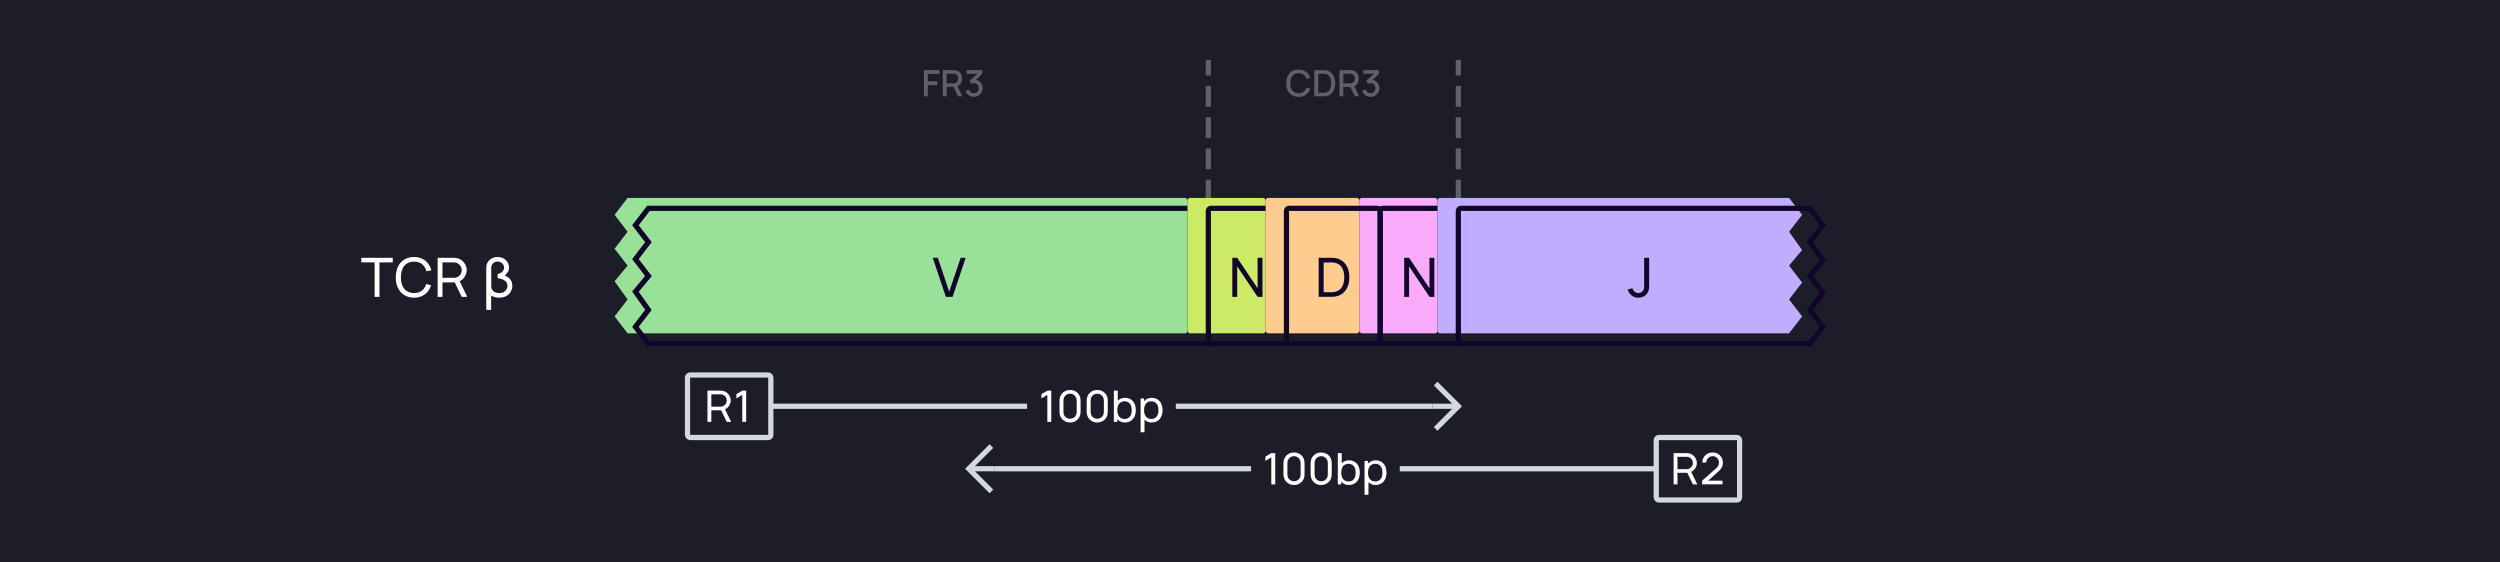 <svg width="960" height="216" viewBox="0 0 960 216" fill="none" xmlns="http://www.w3.org/2000/svg">
    <rect width="960" height="216" fill="#1D1D29"/>
    <path d="M354.805 37V26.92H360.776V28.383H356.268V31.225H359.936V32.695H356.268V37H354.805ZM362.038 37V26.92H366.112C366.21 26.92 366.331 26.925 366.476 26.934C366.62 26.939 366.758 26.953 366.889 26.976C367.449 27.065 367.915 27.256 368.289 27.55C368.667 27.844 368.949 28.215 369.136 28.663C369.322 29.111 369.416 29.606 369.416 30.147C369.416 30.95 369.21 31.643 368.8 32.226C368.389 32.805 367.773 33.166 366.952 33.311L366.357 33.381H363.501V37H362.038ZM367.932 37L365.944 32.898L367.421 32.52L369.605 37H367.932ZM363.501 31.995H366.056C366.149 31.995 366.252 31.99 366.364 31.981C366.48 31.972 366.59 31.955 366.693 31.932C366.991 31.862 367.232 31.734 367.414 31.547C367.596 31.356 367.726 31.136 367.806 30.889C367.885 30.642 367.925 30.394 367.925 30.147C367.925 29.9 367.885 29.655 367.806 29.412C367.726 29.165 367.596 28.948 367.414 28.761C367.232 28.57 366.991 28.439 366.693 28.369C366.59 28.341 366.48 28.322 366.364 28.313C366.252 28.304 366.149 28.299 366.056 28.299H363.501V31.995ZM373.964 37.189C373.465 37.189 372.996 37.096 372.557 36.909C372.118 36.718 371.738 36.447 371.416 36.097C371.099 35.747 370.868 35.334 370.723 34.858L372.137 34.466C372.272 34.9 372.508 35.234 372.844 35.467C373.18 35.696 373.553 35.808 373.964 35.803C374.333 35.798 374.657 35.712 374.937 35.544C375.217 35.376 375.436 35.15 375.595 34.865C375.754 34.576 375.833 34.244 375.833 33.871C375.833 33.311 375.658 32.849 375.308 32.485C374.963 32.121 374.51 31.939 373.95 31.939C373.791 31.939 373.628 31.962 373.46 32.009C373.297 32.056 373.143 32.116 372.998 32.191L372.312 31.036L375.868 27.893L376.022 28.313H371.122V26.92H377.184V28.313L374.23 31.155L374.216 30.679C374.851 30.679 375.401 30.821 375.868 31.106C376.335 31.386 376.694 31.769 376.946 32.254C377.203 32.735 377.331 33.274 377.331 33.871C377.331 34.515 377.179 35.087 376.876 35.586C376.577 36.085 376.174 36.477 375.665 36.762C375.161 37.047 374.594 37.189 373.964 37.189Z" fill="white" fill-opacity="0.3"/>
    <path d="M498.682 37.21C497.674 37.21 496.815 36.991 496.106 36.552C495.397 36.109 494.853 35.493 494.475 34.704C494.102 33.915 493.915 33.001 493.915 31.96C493.915 30.919 494.102 30.005 494.475 29.216C494.853 28.427 495.397 27.814 496.106 27.375C496.815 26.932 497.674 26.71 498.682 26.71C499.844 26.71 500.805 27.004 501.566 27.592C502.331 28.18 502.863 28.971 503.162 29.965L501.678 30.364C501.482 29.659 501.132 29.106 500.628 28.705C500.129 28.304 499.48 28.103 498.682 28.103C497.968 28.103 497.373 28.264 496.897 28.586C496.421 28.908 496.062 29.358 495.819 29.937C495.581 30.516 495.462 31.19 495.462 31.96C495.457 32.73 495.574 33.404 495.812 33.983C496.055 34.562 496.414 35.012 496.89 35.334C497.371 35.656 497.968 35.817 498.682 35.817C499.48 35.817 500.129 35.616 500.628 35.215C501.132 34.809 501.482 34.256 501.678 33.556L503.162 33.955C502.863 34.949 502.331 35.74 501.566 36.328C500.805 36.916 499.844 37.21 498.682 37.21ZM504.702 37V26.92H507.859C507.952 26.92 508.125 26.922 508.377 26.927C508.633 26.932 508.878 26.95 509.112 26.983C509.9 27.081 510.563 27.363 511.1 27.83C511.641 28.297 512.049 28.889 512.325 29.608C512.6 30.322 512.738 31.106 512.738 31.96C512.738 32.819 512.6 33.607 512.325 34.326C512.049 35.04 511.641 35.63 511.1 36.097C510.563 36.559 509.9 36.839 509.112 36.937C508.878 36.97 508.633 36.988 508.377 36.993C508.125 36.998 507.952 37 507.859 37H504.702ZM506.2 35.607H507.859C508.017 35.607 508.206 35.602 508.426 35.593C508.645 35.584 508.839 35.565 509.007 35.537C509.52 35.439 509.935 35.217 510.253 34.872C510.575 34.522 510.81 34.093 510.96 33.584C511.109 33.075 511.184 32.534 511.184 31.96C511.184 31.367 511.107 30.819 510.953 30.315C510.799 29.806 510.561 29.382 510.239 29.041C509.921 28.696 509.511 28.476 509.007 28.383C508.839 28.35 508.643 28.332 508.419 28.327C508.199 28.318 508.013 28.313 507.859 28.313H506.2V35.607ZM514.368 37V26.92H518.442C518.54 26.92 518.661 26.925 518.806 26.934C518.95 26.939 519.088 26.953 519.219 26.976C519.779 27.065 520.245 27.256 520.619 27.55C520.997 27.844 521.279 28.215 521.466 28.663C521.652 29.111 521.746 29.606 521.746 30.147C521.746 30.95 521.54 31.643 521.13 32.226C520.719 32.805 520.103 33.166 519.282 33.311L518.687 33.381H515.831V37H514.368ZM520.262 37L518.274 32.898L519.751 32.52L521.935 37H520.262ZM515.831 31.995H518.386C518.479 31.995 518.582 31.99 518.694 31.981C518.81 31.972 518.92 31.955 519.023 31.932C519.321 31.862 519.562 31.734 519.744 31.547C519.926 31.356 520.056 31.136 520.136 30.889C520.215 30.642 520.255 30.394 520.255 30.147C520.255 29.9 520.215 29.655 520.136 29.412C520.056 29.165 519.926 28.948 519.744 28.761C519.562 28.57 519.321 28.439 519.023 28.369C518.92 28.341 518.81 28.322 518.694 28.313C518.582 28.304 518.479 28.299 518.386 28.299H515.831V31.995ZM526.294 37.189C525.795 37.189 525.326 37.096 524.887 36.909C524.448 36.718 524.068 36.447 523.746 36.097C523.429 35.747 523.198 35.334 523.053 34.858L524.467 34.466C524.602 34.9 524.838 35.234 525.174 35.467C525.51 35.696 525.883 35.808 526.294 35.803C526.663 35.798 526.987 35.712 527.267 35.544C527.547 35.376 527.766 35.15 527.925 34.865C528.084 34.576 528.163 34.244 528.163 33.871C528.163 33.311 527.988 32.849 527.638 32.485C527.293 32.121 526.84 31.939 526.28 31.939C526.121 31.939 525.958 31.962 525.79 32.009C525.627 32.056 525.473 32.116 525.328 32.191L524.642 31.036L528.198 27.893L528.352 28.313H523.452V26.92H529.514V28.313L526.56 31.155L526.546 30.679C527.181 30.679 527.731 30.821 528.198 31.106C528.665 31.386 529.024 31.769 529.276 32.254C529.533 32.735 529.661 33.274 529.661 33.871C529.661 34.515 529.509 35.087 529.206 35.586C528.907 36.085 528.504 36.477 527.995 36.762C527.491 37.047 526.924 37.189 526.294 37.189Z" fill="white" fill-opacity="0.3"/>
    <path d="M150.819 99H138.736V100.75H143.861V114H145.715V100.75H150.819V99ZM163.673 109.021C163.507 109.646 163.215 110.25 162.84 110.771C161.965 111.958 160.486 112.562 158.986 112.542C157.486 112.542 156.007 111.958 155.132 110.771C154.236 109.583 153.965 108.021 153.944 106.5C153.965 104.958 154.236 103.396 155.132 102.229C156.007 101.042 157.486 100.437 158.986 100.458C160.486 100.458 161.965 101.042 162.84 102.229C163.277 102.792 163.548 103.458 163.736 104.146L165.652 103.833C165.402 102.875 164.986 101.937 164.319 101.083C163.069 99.479 161.09 98.688 158.986 98.688C156.861 98.688 154.902 99.458 153.652 101.083C152.423 102.625 151.986 104.521 151.965 106.5C151.944 108.417 152.423 110.354 153.652 111.896C154.902 113.479 156.84 114.312 158.986 114.312C161.069 114.312 163.027 113.542 164.319 111.896C164.882 111.188 165.277 110.375 165.527 109.562L163.673 109.021ZM179.427 114L176.49 107.979C177.135 107.687 177.698 107.25 178.115 106.708C178.802 105.875 179.219 104.812 179.219 103.729C179.198 102.604 178.76 101.458 178.01 100.625C177.49 100 176.781 99.521 176.01 99.271C175.51 99.083 174.99 99 174.448 99H168.052V114H169.906V108.437H174.448H174.615L177.302 114H179.427ZM169.906 100.771H174.448C175.177 100.771 175.969 101.146 176.49 101.687C177.01 102.229 177.281 102.958 177.302 103.729C177.323 104.396 177.073 105.062 176.656 105.583C176.094 106.271 175.24 106.687 174.448 106.687H169.906V100.771ZM195.62 106.937C195.12 106.417 194.495 106.042 193.828 105.771C194.224 105.479 194.557 105.146 194.807 104.75C195.224 104.187 195.474 103.5 195.474 102.771C195.474 101.542 194.87 100.271 193.807 99.521C193.057 98.958 192.036 98.688 191.099 98.688C190.182 98.688 189.203 98.875 188.37 99.5C187.328 100.25 186.724 101.437 186.724 102.75V119H188.599V113.5C189.516 114.063 190.661 114.312 191.786 114.312C193.182 114.312 194.495 113.875 195.432 112.917C196.328 112 196.745 110.875 196.745 109.667C196.745 108.646 196.349 107.667 195.62 106.937ZM194.182 111.521C193.62 112.187 192.786 112.542 191.849 112.542C190.932 112.542 190.099 112.333 189.516 111.854C188.891 111.375 188.641 110.708 188.641 109.729V102.708C188.641 102.083 188.974 101.354 189.516 100.958C189.974 100.604 190.516 100.437 191.099 100.437C191.661 100.437 192.224 100.625 192.661 100.958C193.203 101.375 193.578 102.062 193.578 102.792C193.578 103.271 193.391 103.792 192.995 104.229C192.557 104.729 191.87 105.062 191.099 105.187V106.854C192.036 106.917 192.911 107.125 193.703 107.667C194.37 108.104 194.87 108.812 194.87 109.708C194.87 110.333 194.62 110.979 194.182 111.521Z" fill="white"/>
    <path d="M464 112V24" stroke="white" stroke-opacity="0.3" stroke-width="2" stroke-linecap="square" stroke-dasharray="6 6"/>
    <g filter="url(#filter0_i_5934_38313)">
        <path d="M249 80H462.4C462.96 80 463.24 80 463.454 80.109C463.642 80.205 463.795 80.358 463.891 80.546C464 80.76 464 81.04 464 81.6V130.4C464 130.96 464 131.24 463.891 131.454C463.795 131.642 463.642 131.795 463.454 131.891C463.24 132 462.96 132 462.4 132H249L244 125.5L249 119L244 112L249 106L244 99.5L249 93L244 86.5L249 80Z" fill="#99E099"/>
    </g>
    <path d="M249 80H462.4C462.96 80 463.24 80 463.454 80.109C463.642 80.205 463.795 80.358 463.891 80.546C464 80.76 464 81.04 464 81.6V130.4C464 130.96 464 131.24 463.891 131.454C463.795 131.642 463.642 131.795 463.454 131.891C463.24 132 462.96 132 462.4 132H249L244 125.5L249 119L244 112L249 106L244 99.5L249 93L244 86.5L249 80Z" stroke="#110529" stroke-width="2" stroke-linecap="round"/>
    <path d="M363.209 114H365.792L370.813 99H368.896L364.48 112.021L360.126 99H358.188L363.209 114Z" fill="#110529"/>
    <path d="M560 112V24" stroke="white" stroke-opacity="0.3" stroke-width="2" stroke-linecap="square" stroke-dasharray="6 6"/>
    <g filter="url(#filter1_i_5934_38313)">
        <rect x="464" y="80" width="30" height="52" rx="1" fill="#CBEB67"/>
    </g>
    <rect x="464" y="80" width="30" height="52" rx="1" stroke="#110529" stroke-width="2" stroke-linecap="round"/>
    <g filter="url(#filter2_i_5934_38313)">
        <rect x="530" y="80" width="30" height="52" rx="1" fill="#FAAAFA"/>
    </g>
    <rect x="530" y="80" width="30" height="52" rx="1" stroke="#110529" stroke-width="2" stroke-linecap="round"/>
    <g filter="url(#filter3_i_5934_38313)">
        <rect x="494" y="80" width="36" height="52" rx="1" fill="#FFCB8F"/>
    </g>
    <rect x="494" y="80" width="36" height="52" rx="1" stroke="#110529" stroke-width="2" stroke-linecap="round"/>
    <path d="M475.087 99H473.212V114H475.087V102.271L482.921 114H484.796V99H482.921V110.708L475.087 99Z" fill="#110529"/>
    <path d="M541.087 99H539.212V114H541.087V102.271L548.921 114H550.796V99H548.921V110.708L541.087 99Z" fill="#110529"/>
    <path d="M518.16 106.542C518.16 108.562 517.556 110.646 516.285 112.021C515.056 113.375 513.264 113.979 511.41 113.979H506.368V98.979L511.452 99C513.389 99 515.098 99.646 516.285 100.979C517.639 102.437 518.16 104.458 518.16 106.542ZM516.202 106.542C516.223 104.917 515.848 103.312 514.889 102.208C513.993 101.187 512.806 100.792 511.431 100.771L508.285 100.792V112.187L511.41 112.229C512.785 112.208 514.035 111.75 514.91 110.771C515.848 109.687 516.181 108.062 516.202 106.542Z" fill="#110529"/>
    <g filter="url(#filter4_i_5934_38313)">
        <path d="M695 132L561.6 132C561.04 132 560.76 132 560.546 131.891C560.358 131.795 560.205 131.642 560.109 131.454C560 131.24 560 130.96 560 130.4V106V81.6C560 81.04 560 80.76 560.109 80.546C560.205 80.358 560.358 80.205 560.546 80.109C560.76 80 561.04 80 561.6 80L695 80L700 86.5L695 93L700 100L695 106L700 112.5L695 119L700 125.5L695 132Z" fill="#C1ADFF"/>
    </g>
    <path d="M695 132L561.6 132C561.04 132 560.76 132 560.546 131.891C560.358 131.795 560.205 131.642 560.109 131.454C560 131.24 560 130.96 560 130.4V106V81.6C560 81.04 560 80.76 560.109 80.546C560.205 80.358 560.358 80.205 560.546 80.109C560.76 80 561.04 80 561.6 80L695 80L700 86.5L695 93L700 100L695 106L700 112.5L695 119L700 125.5L695 132Z" stroke="#110529" stroke-width="2" stroke-linecap="round"/>
    <path d="M633.272 99V109.292C633.272 110.604 633.272 111.312 632.71 112.312C631.939 113.604 630.751 114.312 629.126 114.312C628.356 114.312 627.606 114.146 626.96 113.729C626.001 113.187 625.314 112.208 625.022 111.146L626.876 110.708C626.981 111.292 627.356 111.812 627.856 112.146C628.21 112.396 628.668 112.542 629.106 112.542C629.897 112.542 630.731 112.125 631.085 111.354C631.356 110.792 631.356 110.375 631.356 109.292V99H633.272Z" fill="#110529"/>
    <path d="M372 180L371.293 180.707L370.586 180L371.293 179.293L372 180ZM379.293 171.293L380 170.586L381.414 172L380.707 172.707L379.293 171.293ZM380.707 187.293L381.414 188L380 189.414L379.293 188.707L380.707 187.293ZM382 181L372 181L372 179L382 179L382 181ZM371.293 179.293L379.293 171.293L380.707 172.707L372.707 180.707L371.293 179.293ZM372.707 179.293L380.707 187.293L379.293 188.707L371.293 180.707L372.707 179.293Z" fill="#D3D7E0"/>
    <path d="M480.5 180H382" stroke="#D3D7E0" stroke-width="2"/>
    <rect width="57" height="20" transform="translate(480.5 170)" fill="#1D1D29"/>
    <path d="M488.181 174L485.914 175.35V177L488.181 175.633V186H489.681V174H488.181ZM496.896 186.25C495.746 186.25 494.596 185.783 493.846 184.917C493.113 184.067 492.846 183.183 492.846 182.033V177.95C492.846 176.783 493.113 175.9 493.88 175.017C494.613 174.217 495.713 173.733 496.896 173.75C498.046 173.733 499.163 174.167 499.93 175.017C500.68 175.85 500.946 176.767 500.946 177.95V182.033C500.946 183.167 500.696 184.083 499.946 184.933C499.196 185.767 498.096 186.25 496.896 186.25ZM496.896 175.167C496.03 175.15 495.213 175.633 494.763 176.333C494.463 176.783 494.363 177.317 494.363 177.95V182.033C494.363 182.617 494.446 183.183 494.78 183.667C495.246 184.367 496.03 184.833 496.896 184.817C497.78 184.833 498.58 184.367 499.03 183.667C499.363 183.183 499.446 182.683 499.446 182.033V177.95C499.446 177.333 499.363 176.867 499.046 176.35C498.596 175.633 497.78 175.15 496.896 175.167ZM507.334 186.25C506.184 186.25 505.034 185.783 504.284 184.917C503.551 184.067 503.284 183.183 503.284 182.033V177.95C503.284 176.783 503.551 175.9 504.317 175.017C505.051 174.217 506.151 173.733 507.334 173.75C508.484 173.733 509.601 174.167 510.367 175.017C511.117 175.85 511.384 176.767 511.384 177.95V182.033C511.384 183.167 511.134 184.083 510.384 184.933C509.634 185.767 508.534 186.25 507.334 186.25ZM507.334 175.167C506.467 175.15 505.651 175.633 505.201 176.333C504.901 176.783 504.801 177.317 504.801 177.95V182.033C504.801 182.617 504.884 183.183 505.217 183.667C505.684 184.367 506.467 184.833 507.334 184.817C508.217 184.833 509.017 184.367 509.467 183.667C509.801 183.183 509.884 182.683 509.884 182.033V177.95C509.884 177.333 509.801 176.867 509.484 176.35C509.034 175.633 508.217 175.15 507.334 175.167ZM521.155 178.183C520.421 177.25 519.271 176.75 518.038 176.75C516.971 176.75 515.955 177.15 515.221 177.85V174H513.721V186H515.055V184.95C515.771 185.817 516.838 186.25 518.038 186.25C519.255 186.25 520.405 185.733 521.155 184.8C521.905 183.85 522.155 182.667 522.155 181.483C522.155 180.3 521.871 179.1 521.155 178.183ZM519.955 183.883C519.471 184.567 518.671 184.883 517.855 184.883C517.021 184.883 516.255 184.583 515.755 183.967C515.255 183.35 515.055 182.417 515.055 181.483C515.055 180.567 515.255 179.65 515.755 179.017C516.238 178.4 516.988 178.1 517.805 178.1C518.688 178.1 519.455 178.417 519.938 179.1C520.405 179.717 520.571 180.583 520.571 181.483C520.571 182.383 520.421 183.267 519.955 183.883ZM531.42 178.183C530.687 177.25 529.537 176.75 528.304 176.75C527.154 176.75 526.054 177.2 525.32 178.017V177H523.987V190H525.487V185.15C526.187 185.883 527.187 186.25 528.304 186.25C529.52 186.25 530.67 185.733 531.42 184.8C532.17 183.85 532.42 182.667 532.42 181.483C532.42 180.3 532.137 179.1 531.42 178.183ZM530.22 183.883C529.737 184.567 528.937 184.883 528.12 184.883C527.287 184.883 526.52 184.583 526.02 183.967C525.52 183.35 525.32 182.417 525.32 181.483C525.32 180.567 525.52 179.65 526.02 179.017C526.504 178.4 527.254 178.1 528.07 178.1C528.954 178.1 529.72 178.417 530.204 179.1C530.67 179.717 530.837 180.583 530.837 181.483C530.837 182.383 530.687 183.267 530.22 183.883Z" fill="white"/>
    <path d="M636 180H537.5" stroke="#D3D7E0" stroke-width="2"/>
    <path d="M651.767 186L649.417 181.183C649.933 180.95 650.383 180.6 650.717 180.167C651.267 179.5 651.6 178.65 651.6 177.783C651.583 176.883 651.233 175.967 650.633 175.3C650.217 174.8 649.65 174.417 649.033 174.217C648.633 174.067 648.217 174 647.783 174H642.667V186H644.15V181.55H647.783H647.917L650.067 186H651.767ZM644.15 175.417H647.783C648.367 175.417 649 175.717 649.417 176.15C649.833 176.583 650.05 177.167 650.067 177.783C650.083 178.317 649.883 178.85 649.55 179.267C649.1 179.817 648.417 180.15 647.783 180.15H644.15V175.417ZM653.682 177.617H655.199C655.199 176.883 655.532 176.2 656.066 175.733C656.482 175.383 657.032 175.167 657.632 175.167C658.282 175.167 658.882 175.4 659.316 175.833C659.799 176.283 660.082 176.933 660.082 177.617C660.082 178.383 659.849 179.083 658.966 179.867L653.616 184.567L653.599 185.983H661.432V184.567H655.932L659.782 181.133C660.999 180.05 661.599 179.167 661.599 177.633C661.599 176.583 661.182 175.567 660.449 174.867C659.749 174.117 658.766 173.75 657.699 173.75C656.732 173.75 655.766 174.017 655.032 174.65C654.199 175.367 653.666 176.45 653.682 177.617Z" fill="white"/>
    <rect x="636" y="168" width="32" height="24" rx="1" stroke="#D3D7E0" stroke-width="2"/>
    <path d="M280.767 162L278.417 157.183C278.933 156.95 279.383 156.6 279.717 156.167C280.267 155.5 280.6 154.65 280.6 153.783C280.583 152.883 280.233 151.967 279.633 151.3C279.217 150.8 278.65 150.417 278.033 150.217C277.633 150.067 277.217 150 276.783 150H271.667V162H273.15V157.55H276.783H276.917L279.067 162H280.767ZM273.15 151.417H276.783C277.367 151.417 278 151.717 278.417 152.15C278.833 152.583 279.05 153.167 279.067 153.783C279.083 154.317 278.883 154.85 278.55 155.267C278.1 155.817 277.417 156.15 276.783 156.15H273.15V151.417ZM285.032 150L282.766 151.35V153L285.032 151.633V162H286.532V150H285.032Z" fill="white"/>
    <rect x="264" y="144" width="32" height="24" rx="1" stroke="#D3D7E0" stroke-width="2"/>
    <path d="M394.5 156H296" stroke="#D3D7E0" stroke-width="2"/>
    <rect width="57" height="20" transform="translate(394.5 146)" fill="#1D1D29"/>
    <path d="M402.181 150L399.914 151.35V153L402.181 151.633V162H403.681V150H402.181ZM410.896 162.25C409.746 162.25 408.596 161.783 407.846 160.917C407.113 160.067 406.846 159.183 406.846 158.033V153.95C406.846 152.783 407.113 151.9 407.88 151.017C408.613 150.217 409.713 149.733 410.896 149.75C412.046 149.733 413.163 150.167 413.93 151.017C414.68 151.85 414.946 152.767 414.946 153.95V158.033C414.946 159.167 414.696 160.083 413.946 160.933C413.196 161.767 412.096 162.25 410.896 162.25ZM410.896 151.167C410.03 151.15 409.213 151.633 408.763 152.333C408.463 152.783 408.363 153.317 408.363 153.95V158.033C408.363 158.617 408.446 159.183 408.78 159.667C409.246 160.367 410.03 160.833 410.896 160.817C411.78 160.833 412.58 160.367 413.03 159.667C413.363 159.183 413.446 158.683 413.446 158.033V153.95C413.446 153.333 413.363 152.867 413.046 152.35C412.596 151.633 411.78 151.15 410.896 151.167ZM421.334 162.25C420.184 162.25 419.034 161.783 418.284 160.917C417.551 160.067 417.284 159.183 417.284 158.033V153.95C417.284 152.783 417.551 151.9 418.317 151.017C419.051 150.217 420.151 149.733 421.334 149.75C422.484 149.733 423.601 150.167 424.367 151.017C425.117 151.85 425.384 152.767 425.384 153.95V158.033C425.384 159.167 425.134 160.083 424.384 160.933C423.634 161.767 422.534 162.25 421.334 162.25ZM421.334 151.167C420.467 151.15 419.651 151.633 419.201 152.333C418.901 152.783 418.801 153.317 418.801 153.95V158.033C418.801 158.617 418.884 159.183 419.217 159.667C419.684 160.367 420.467 160.833 421.334 160.817C422.217 160.833 423.017 160.367 423.467 159.667C423.801 159.183 423.884 158.683 423.884 158.033V153.95C423.884 153.333 423.801 152.867 423.484 152.35C423.034 151.633 422.217 151.15 421.334 151.167ZM435.155 154.183C434.421 153.25 433.271 152.75 432.038 152.75C430.971 152.75 429.955 153.15 429.221 153.85V150H427.721V162H429.055V160.95C429.771 161.817 430.838 162.25 432.038 162.25C433.255 162.25 434.405 161.733 435.155 160.8C435.905 159.85 436.155 158.667 436.155 157.483C436.155 156.3 435.871 155.1 435.155 154.183ZM433.955 159.883C433.471 160.567 432.671 160.883 431.855 160.883C431.021 160.883 430.255 160.583 429.755 159.967C429.255 159.35 429.055 158.417 429.055 157.483C429.055 156.567 429.255 155.65 429.755 155.017C430.238 154.4 430.988 154.1 431.805 154.1C432.688 154.1 433.455 154.417 433.938 155.1C434.405 155.717 434.571 156.583 434.571 157.483C434.571 158.383 434.421 159.267 433.955 159.883ZM445.42 154.183C444.687 153.25 443.537 152.75 442.304 152.75C441.154 152.75 440.054 153.2 439.32 154.017V153H437.987V166H439.487V161.15C440.187 161.883 441.187 162.25 442.304 162.25C443.52 162.25 444.67 161.733 445.42 160.8C446.17 159.85 446.42 158.667 446.42 157.483C446.42 156.3 446.137 155.1 445.42 154.183ZM444.22 159.883C443.737 160.567 442.937 160.883 442.12 160.883C441.287 160.883 440.52 160.583 440.02 159.967C439.52 159.35 439.32 158.417 439.32 157.483C439.32 156.567 439.52 155.65 440.02 155.017C440.504 154.4 441.254 154.1 442.07 154.1C442.954 154.1 443.72 154.417 444.204 155.1C444.67 155.717 444.837 156.583 444.837 157.483C444.837 158.383 444.687 159.267 444.22 159.883Z" fill="white"/>
    <path d="M550 156H451.5" stroke="#D3D7E0" stroke-width="2"/>
    <path d="M560 156L560.707 155.293L561.414 156L560.707 156.707L560 156ZM552.707 164.707L552 165.414L550.586 164L551.293 163.293L552.707 164.707ZM551.293 148.707L550.586 148L552 146.586L552.707 147.293L551.293 148.707ZM550 155L560 155L560 157L550 157L550 155ZM560.707 156.707L552.707 164.707L551.293 163.293L559.293 155.293L560.707 156.707ZM559.293 156.707L551.293 148.707L552.707 147.293L560.707 155.293L559.293 156.707Z" fill="#D3D7E0"/>
    <defs>
        <filter id="filter0_i_5934_38313" x="242.737" y="79" width="222.263" height="54" filterUnits="userSpaceOnUse" color-interpolation-filters="sRGB">
            <feFlood flood-opacity="0" result="BackgroundImageFix"/>
            <feBlend mode="normal" in="SourceGraphic" in2="BackgroundImageFix" result="shape"/>
            <feColorMatrix in="SourceAlpha" type="matrix" values="0 0 0 0 0 0 0 0 0 0 0 0 0 0 0 0 0 0 127 0" result="hardAlpha"/>
            <feOffset dx="-8" dy="-4"/>
            <feComposite in2="hardAlpha" operator="arithmetic" k2="-1" k3="1"/>
            <feColorMatrix type="matrix" values="0 0 0 0 0.067 0 0 0 0 0.02 0 0 0 0 0.161 0 0 0 0.16 0"/>
            <feBlend mode="normal" in2="shape" result="effect1_innerShadow_5934_38313"/>
        </filter>
        <filter id="filter1_i_5934_38313" x="463" y="79" width="32" height="54" filterUnits="userSpaceOnUse" color-interpolation-filters="sRGB">
            <feFlood flood-opacity="0" result="BackgroundImageFix"/>
            <feBlend mode="normal" in="SourceGraphic" in2="BackgroundImageFix" result="shape"/>
            <feColorMatrix in="SourceAlpha" type="matrix" values="0 0 0 0 0 0 0 0 0 0 0 0 0 0 0 0 0 0 127 0" result="hardAlpha"/>
            <feOffset dx="-8" dy="-4"/>
            <feComposite in2="hardAlpha" operator="arithmetic" k2="-1" k3="1"/>
            <feColorMatrix type="matrix" values="0 0 0 0 0.067 0 0 0 0 0.02 0 0 0 0 0.161 0 0 0 0.16 0"/>
            <feBlend mode="normal" in2="shape" result="effect1_innerShadow_5934_38313"/>
        </filter>
        <filter id="filter2_i_5934_38313" x="529" y="79" width="32" height="54" filterUnits="userSpaceOnUse" color-interpolation-filters="sRGB">
            <feFlood flood-opacity="0" result="BackgroundImageFix"/>
            <feBlend mode="normal" in="SourceGraphic" in2="BackgroundImageFix" result="shape"/>
            <feColorMatrix in="SourceAlpha" type="matrix" values="0 0 0 0 0 0 0 0 0 0 0 0 0 0 0 0 0 0 127 0" result="hardAlpha"/>
            <feOffset dx="-8" dy="-4"/>
            <feComposite in2="hardAlpha" operator="arithmetic" k2="-1" k3="1"/>
            <feColorMatrix type="matrix" values="0 0 0 0 0.067 0 0 0 0 0.02 0 0 0 0 0.161 0 0 0 0.16 0"/>
            <feBlend mode="normal" in2="shape" result="effect1_innerShadow_5934_38313"/>
        </filter>
        <filter id="filter3_i_5934_38313" x="493" y="79" width="38" height="54" filterUnits="userSpaceOnUse" color-interpolation-filters="sRGB">
            <feFlood flood-opacity="0" result="BackgroundImageFix"/>
            <feBlend mode="normal" in="SourceGraphic" in2="BackgroundImageFix" result="shape"/>
            <feColorMatrix in="SourceAlpha" type="matrix" values="0 0 0 0 0 0 0 0 0 0 0 0 0 0 0 0 0 0 127 0" result="hardAlpha"/>
            <feOffset dx="-8" dy="-4"/>
            <feComposite in2="hardAlpha" operator="arithmetic" k2="-1" k3="1"/>
            <feColorMatrix type="matrix" values="0 0 0 0 0.067 0 0 0 0 0.02 0 0 0 0 0.161 0 0 0 0.16 0"/>
            <feBlend mode="normal" in2="shape" result="effect1_innerShadow_5934_38313"/>
        </filter>
        <filter id="filter4_i_5934_38313" x="559" y="79" width="142.263" height="54" filterUnits="userSpaceOnUse" color-interpolation-filters="sRGB">
            <feFlood flood-opacity="0" result="BackgroundImageFix"/>
            <feBlend mode="normal" in="SourceGraphic" in2="BackgroundImageFix" result="shape"/>
            <feColorMatrix in="SourceAlpha" type="matrix" values="0 0 0 0 0 0 0 0 0 0 0 0 0 0 0 0 0 0 127 0" result="hardAlpha"/>
            <feOffset dx="-8" dy="-4"/>
            <feComposite in2="hardAlpha" operator="arithmetic" k2="-1" k3="1"/>
            <feColorMatrix type="matrix" values="0 0 0 0 0.067 0 0 0 0 0.02 0 0 0 0 0.161 0 0 0 0.16 0"/>
            <feBlend mode="normal" in2="shape" result="effect1_innerShadow_5934_38313"/>
        </filter>
    </defs>
</svg>
